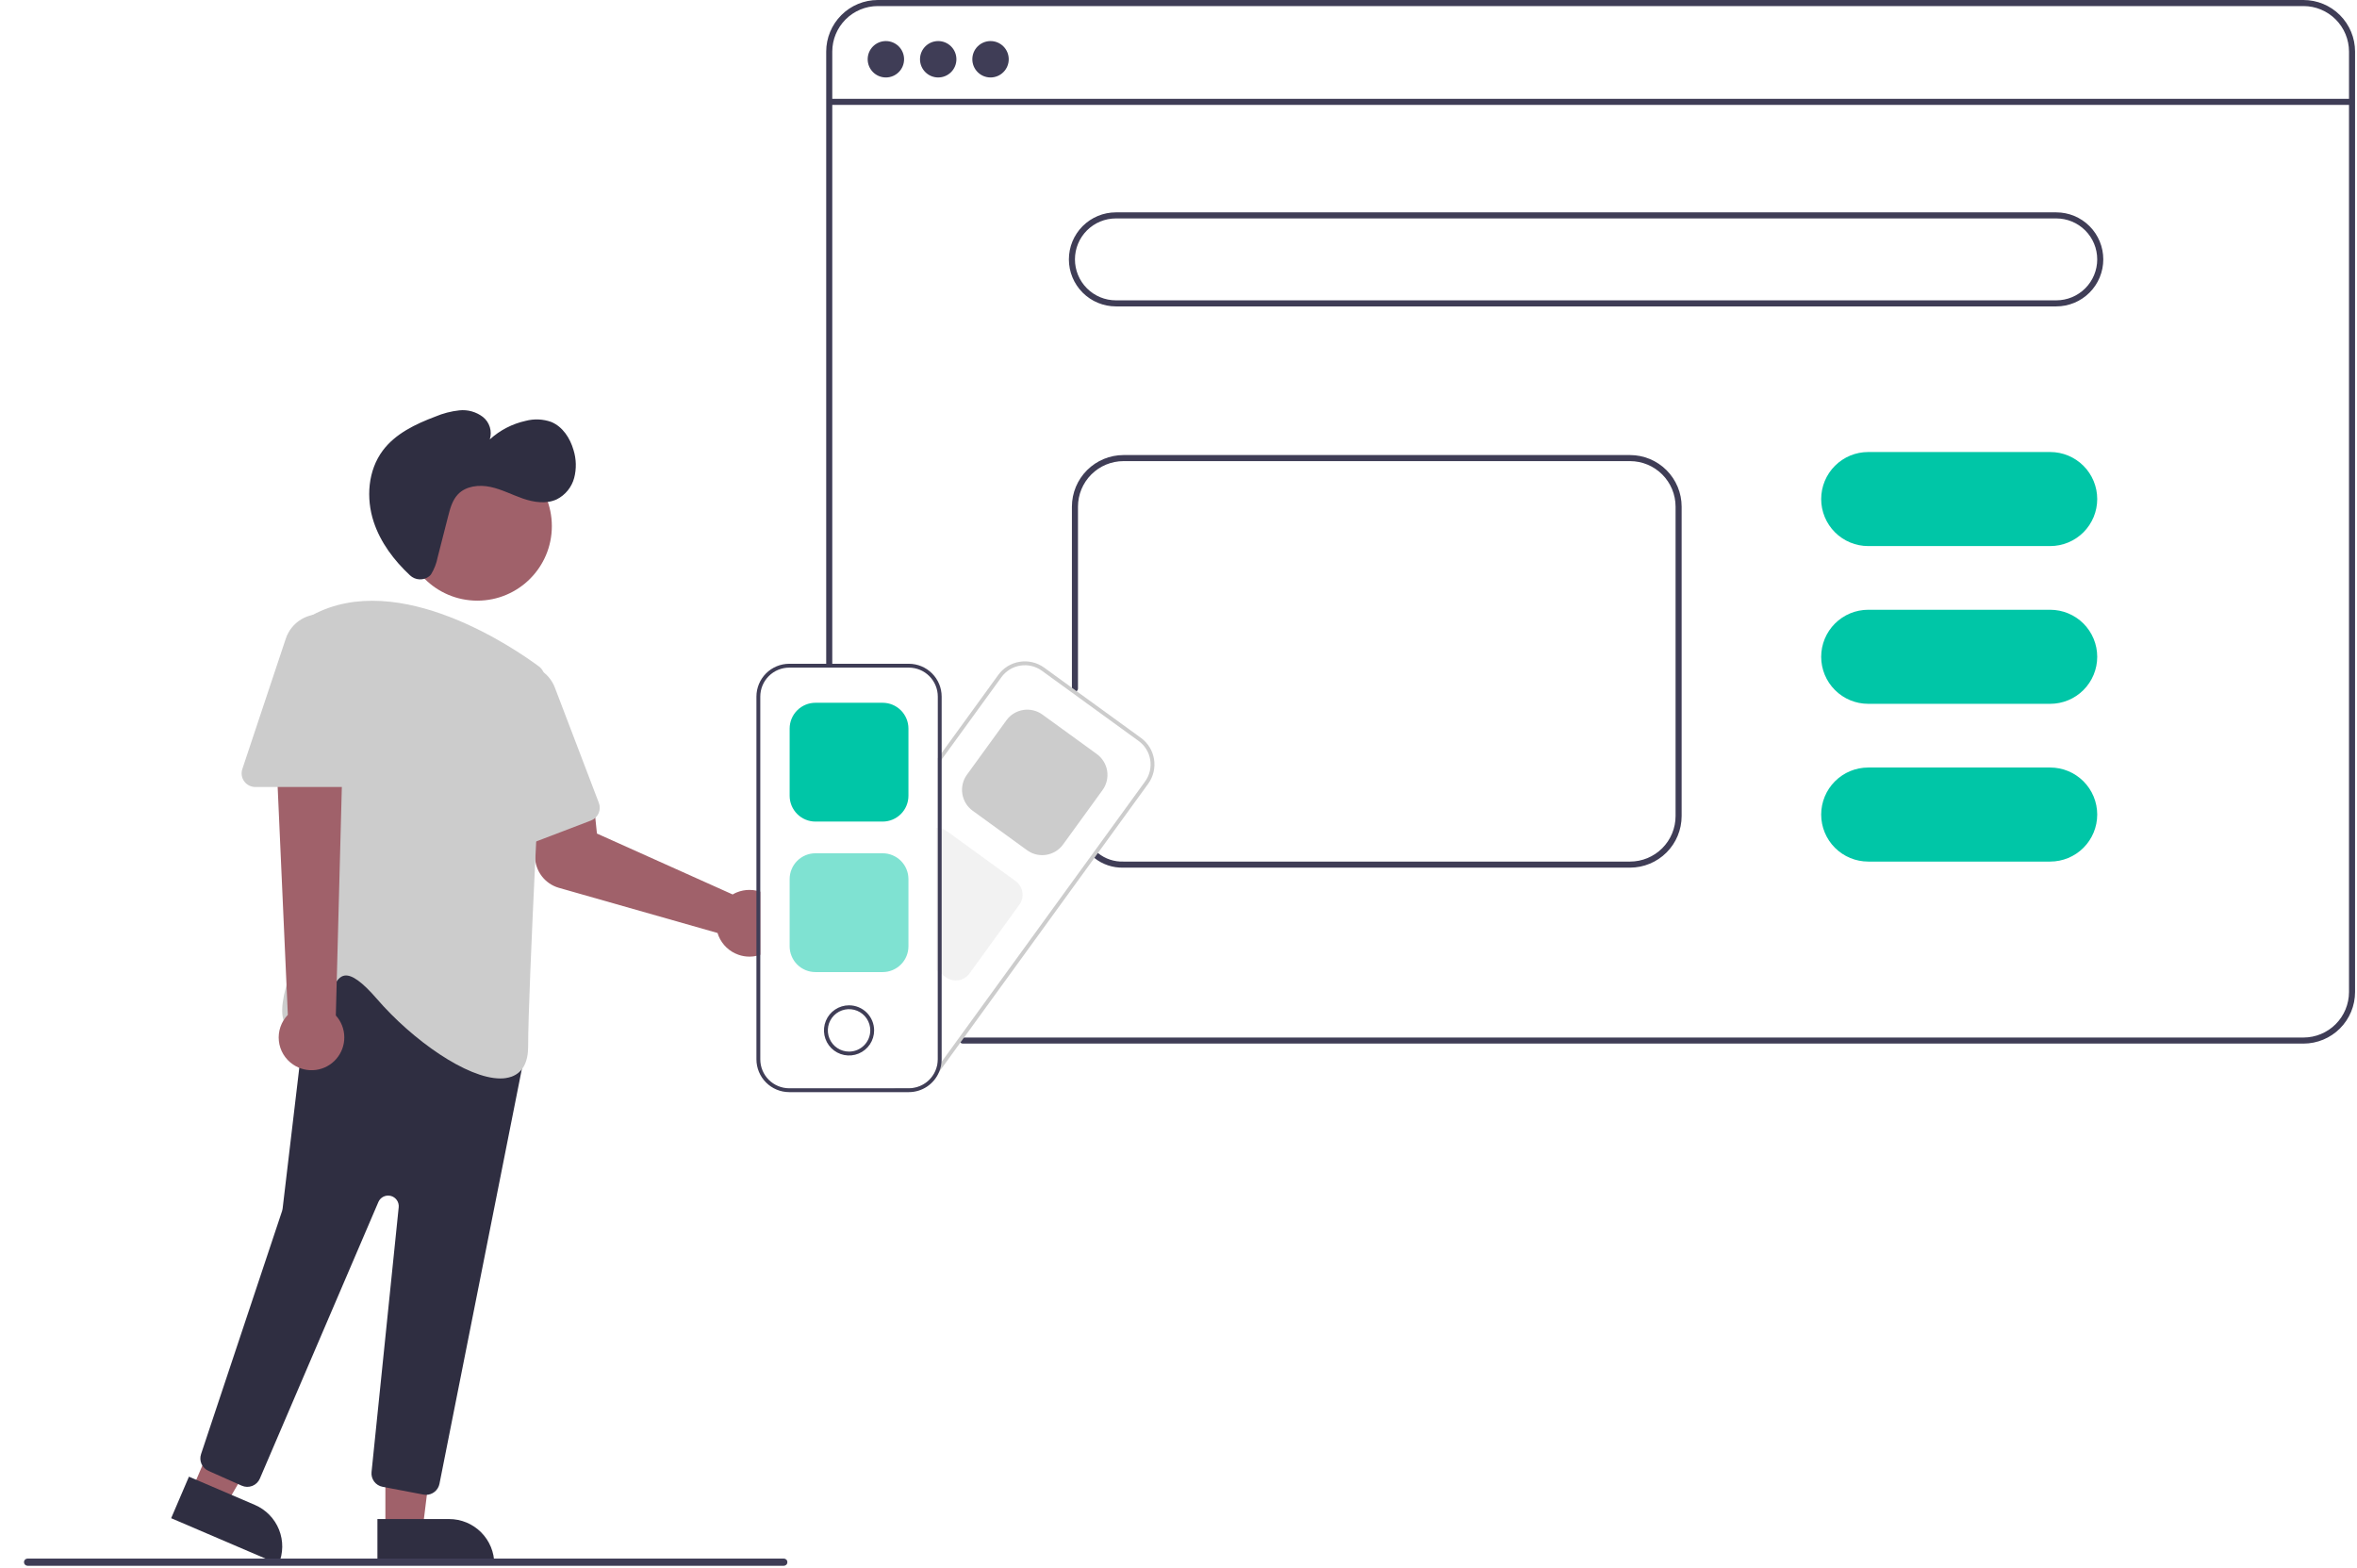<svg width="777" height="517" viewBox="0 0 777 517" fill="none" xmlns="http://www.w3.org/2000/svg">
<g id="undraw_color__schemes_wv48 1" clip-path="url(#clip0_7_178)">
<path id="Vector" d="M537.363 286H370.363C366.882 286.104 363.478 284.968 360.756 282.795C360.546 282.634 360.408 282.396 360.373 282.133C360.339 281.871 360.409 281.605 360.57 281.394C360.731 281.184 360.968 281.046 361.231 281.01C361.493 280.975 361.759 281.045 361.97 281.205C364.342 283.114 367.321 284.106 370.363 284H537.363C541.34 283.996 545.153 282.414 547.965 279.602C550.777 276.79 552.359 272.977 552.363 269V167C552.359 163.023 550.777 159.21 547.965 156.398C545.153 153.586 541.34 152.004 537.363 152H370.363C366.386 152.004 362.574 153.586 359.762 156.398C356.95 159.21 355.368 163.023 355.363 167V227C355.363 227.265 355.258 227.52 355.07 227.707C354.883 227.895 354.628 228 354.363 228C354.098 228 353.844 227.895 353.656 227.707C353.469 227.52 353.363 227.265 353.363 227V167C353.368 162.493 355.161 158.172 358.348 154.985C361.535 151.798 365.856 150.005 370.363 150H537.363C541.87 150.005 546.191 151.798 549.378 154.985C552.565 158.172 554.358 162.493 554.363 167V269C554.358 273.507 552.565 277.828 549.378 281.015C546.191 284.202 541.87 285.995 537.363 286Z" fill="#3F3D56"/>
<path id="Vector_2" d="M759.363 344H317.363C317.098 344 316.844 343.895 316.656 343.707C316.469 343.52 316.363 343.265 316.363 343C316.363 342.735 316.469 342.48 316.656 342.293C316.844 342.105 317.098 342 317.363 342H759.363C763.34 341.996 767.153 340.414 769.965 337.602C772.777 334.79 774.359 330.977 774.363 327V17C774.359 13.023 772.777 9.21 769.965 6.398C767.153 3.586 763.34 2.005 759.363 2H289.363C285.386 2.005 281.574 3.586 278.762 6.398C275.95 9.21 274.368 13.023 274.363 17V219C274.363 219.265 274.258 219.52 274.07 219.707C273.883 219.895 273.628 220 273.363 220C273.098 220 272.844 219.895 272.656 219.707C272.469 219.52 272.363 219.265 272.363 219V17C272.368 12.493 274.161 8.172 277.348 4.985C280.535 1.798 284.856 0.005 289.363 0H759.363C763.87 0.005 768.191 1.798 771.378 4.985C774.565 8.172 776.358 12.493 776.363 17V327C776.358 331.507 774.565 335.828 771.378 339.015C768.191 342.202 763.87 343.995 759.363 344V344Z" fill="#3F3D56"/>
<path id="Vector_3" d="M776.036 32.575H273.036V34.575H776.036V32.575Z" fill="#3F3D56"/>
<path id="Vector_4" d="M292.036 25.535C295.35 25.535 298.036 22.849 298.036 19.535C298.036 16.222 295.35 13.535 292.036 13.535C288.723 13.535 286.036 16.222 286.036 19.535C286.036 22.849 288.723 25.535 292.036 25.535Z" fill="#3F3D56"/>
<path id="Vector_5" d="M309.286 25.535C312.6 25.535 315.286 22.849 315.286 19.535C315.286 16.222 312.6 13.535 309.286 13.535C305.973 13.535 303.286 16.222 303.286 19.535C303.286 22.849 305.973 25.535 309.286 25.535Z" fill="#3F3D56"/>
<path id="Vector_6" d="M326.536 25.535C329.85 25.535 332.536 22.849 332.536 19.535C332.536 16.222 329.85 13.535 326.536 13.535C323.223 13.535 320.536 16.222 320.536 19.535C320.536 22.849 323.223 25.535 326.536 25.535Z" fill="#3F3D56"/>
<path id="Vector_7" d="M677.863 101H367.863C363.752 101 359.81 99.367 356.903 96.46C353.996 93.553 352.363 89.611 352.363 85.5C352.363 81.389 353.996 77.447 356.903 74.54C359.81 71.633 363.752 70 367.863 70H677.863C681.974 70 685.917 71.633 688.823 74.54C691.73 77.447 693.363 81.389 693.363 85.5C693.363 89.611 691.73 93.553 688.823 96.46C685.917 99.367 681.974 101 677.863 101ZM367.863 72C364.283 72 360.849 73.422 358.317 75.954C355.786 78.486 354.363 81.92 354.363 85.5C354.363 89.08 355.786 92.514 358.317 95.046C360.849 97.578 364.283 99 367.863 99H677.863C681.444 99 684.877 97.578 687.409 95.046C689.941 92.514 691.363 89.08 691.363 85.5C691.363 81.92 689.941 78.486 687.409 75.954C684.877 73.422 681.444 72 677.863 72H367.863Z" fill="#3F3D56"/>
<path id="Vector_8" d="M249.363 293.58C248.607 293.421 247.836 293.34 247.063 293.34C245.612 293.339 244.175 293.625 242.833 294.18C242.381 294.368 241.943 294.588 241.523 294.84L196.783 274.76L195.523 262.62L176.233 262.11L176.363 282.31C176.387 284.65 177.164 286.919 178.58 288.782C179.996 290.645 181.975 292.001 184.223 292.65L236.543 307.54C236.663 307.92 236.773 308.25 236.903 308.56C237.498 309.99 238.388 311.277 239.515 312.339C240.642 313.401 241.981 314.212 243.443 314.72C244.609 315.132 245.837 315.342 247.073 315.34C247.843 315.342 248.611 315.258 249.363 315.09C249.794 314.999 250.219 314.879 250.633 314.73V293.93C250.217 293.789 249.793 293.672 249.363 293.58Z" fill="#A0616A"/>
<path id="Vector_9" d="M127.046 504.226H139.306L145.138 456.938H127.044L127.046 504.226Z" fill="#A0616A"/>
<path id="Vector_10" d="M162.95 515.609L124.42 515.61L124.419 500.724L148.063 500.722C152.011 500.722 155.798 502.291 158.59 505.082C161.382 507.874 162.95 511.66 162.95 515.609V515.609V515.609Z" fill="#2F2E41"/>
<path id="Vector_11" d="M63.321 491.01L74.591 495.837L98.572 454.666L81.94 447.541L63.321 491.01Z" fill="#A0616A"/>
<path id="Vector_12" d="M91.843 515.61L56.424 500.44L62.286 486.756L84.02 496.065C87.649 497.619 90.512 500.552 91.979 504.217C93.447 507.883 93.397 511.981 91.843 515.61L91.843 515.61Z" fill="#2F2E41"/>
<path id="Vector_13" d="M157.358 197.992C170.923 197.992 181.919 186.996 181.919 173.431C181.919 159.867 170.923 148.87 157.358 148.87C143.793 148.87 132.797 159.867 132.797 173.431C132.797 186.996 143.793 197.992 157.358 197.992Z" fill="#A0616A"/>
<path id="Vector_14" d="M139.614 492.665L126.118 490.094C125.008 489.888 124.017 489.272 123.343 488.367C122.67 487.462 122.362 486.336 122.483 485.215L131.433 397.956C131.518 397.123 131.302 396.288 130.825 395.601C130.347 394.913 129.639 394.42 128.829 394.21C128.019 394.001 127.16 394.088 126.409 394.457C125.658 394.825 125.063 395.451 124.734 396.22L85.662 487.387C85.428 487.935 85.086 488.431 84.658 488.846C84.23 489.26 83.724 489.586 83.169 489.804C82.615 490.021 82.022 490.126 81.426 490.113C80.83 490.1 80.243 489.968 79.699 489.726L68.722 484.847C67.697 484.396 66.878 483.578 66.426 482.554C65.974 481.53 65.922 480.373 66.28 479.312L93.002 399.145C93.078 398.92 93.129 398.687 93.157 398.451L101.832 325.204C101.926 324.404 102.234 323.645 102.722 323.004C103.21 322.364 103.861 321.866 104.607 321.563L131.995 310.437C132.805 310.108 133.694 310.022 134.552 310.19C135.411 310.357 136.202 310.772 136.828 311.382L171.399 345.043C171.937 345.565 172.336 346.214 172.559 346.93C172.782 347.647 172.821 348.408 172.673 349.143L144.87 489.121C144.664 490.141 144.112 491.059 143.307 491.719C142.502 492.38 141.494 492.742 140.453 492.744C140.171 492.744 139.89 492.718 139.614 492.665V492.665Z" fill="#2F2E41"/>
<path id="Vector_15" d="M124.228 329.243C119.443 323.703 115.951 321.188 113.563 321.585C111.193 321.967 109.826 325.278 108.379 328.783C106.403 333.567 104.164 338.99 98.644 339.414C97.785 339.561 96.901 339.464 96.095 339.134C95.288 338.803 94.591 338.252 94.082 337.544C89.741 331.087 100.154 309.719 101.106 307.799L100.617 206.739C100.611 205.923 100.826 205.122 101.241 204.42C101.655 203.717 102.253 203.141 102.97 202.754C131.587 187.322 170.227 214.16 177.682 219.698C178.279 220.14 178.757 220.722 179.073 221.394C179.389 222.066 179.533 222.805 179.493 223.546C178.593 240.472 174.106 325.867 174.106 344.916C174.106 350.189 172.287 353.54 168.7 354.874C167.489 355.303 166.21 355.513 164.925 355.493C153.98 355.493 136.052 342.934 124.228 329.243Z" fill="#CCCCCC"/>
<path id="Vector_16" d="M164.164 280.171C163.565 279.782 163.069 279.255 162.717 278.634C162.365 278.014 162.168 277.317 162.141 276.604L160.203 231.339C160.083 228.552 160.959 225.813 162.674 223.613C164.389 221.413 166.831 219.896 169.563 219.331C172.294 218.767 175.138 219.193 177.584 220.534C180.03 221.874 181.92 224.041 182.914 226.647L197.422 264.664C197.846 265.779 197.81 267.017 197.323 268.106C196.836 269.195 195.936 270.046 194.822 270.473L168.241 280.616C167.575 280.874 166.858 280.968 166.148 280.891C165.439 280.813 164.758 280.566 164.164 280.171V280.171Z" fill="#CCCCCC"/>
<path id="Vector_17" d="M96.616 350.899C95.313 350.022 94.218 348.87 93.408 347.525C92.598 346.179 92.093 344.673 91.929 343.111C91.764 341.549 91.944 339.97 92.456 338.485C92.967 337 93.798 335.646 94.89 334.517L90.2 229.612L113.402 232.344L110.708 334.725C112.483 336.685 113.478 339.228 113.503 341.872C113.529 344.516 112.583 347.078 110.846 349.071C109.109 351.065 106.701 352.352 104.078 352.689C101.456 353.026 98.801 352.389 96.616 350.899H96.616Z" fill="#A0616A"/>
<path id="Vector_18" d="M80.505 257.547C80.085 256.97 79.809 256.301 79.701 255.595C79.594 254.89 79.657 254.169 79.887 253.493L94.214 210.511C95.096 207.864 96.891 205.618 99.278 204.174C101.664 202.73 104.487 202.182 107.241 202.629C109.994 203.076 112.499 204.488 114.306 206.613C116.114 208.737 117.106 211.436 117.106 214.225V254.916C117.105 256.109 116.63 257.253 115.787 258.096C114.943 258.94 113.799 259.414 112.606 259.416H84.156C83.442 259.42 82.738 259.252 82.103 258.927C81.467 258.601 80.919 258.128 80.505 257.547Z" fill="#CCCCCC"/>
<path id="Vector_19" d="M141.497 189.951C140.578 190.672 139.429 191.036 138.262 190.978C137.096 190.92 135.989 190.443 135.146 189.635C129.882 184.714 125.439 178.831 123.191 172.017C120.615 164.209 121.273 155.064 126.207 148.487C130.377 142.927 136.979 139.785 143.481 137.33C146.019 136.256 148.701 135.56 151.441 135.262C154.209 134.975 156.982 135.754 159.195 137.44C160.274 138.301 161.068 139.468 161.474 140.787C161.88 142.107 161.879 143.518 161.471 144.837C164.805 141.808 168.874 139.704 173.272 138.732C176.056 137.994 178.999 138.116 181.712 139.082C185.483 140.632 187.933 144.42 189.062 148.338C189.995 151.327 190.071 154.518 189.28 157.547C188.874 159.053 188.156 160.458 187.173 161.669C186.19 162.88 184.964 163.872 183.574 164.58C180.124 166.205 176.03 165.591 172.422 164.354C168.815 163.117 165.395 161.291 161.664 160.502C157.933 159.712 153.625 160.173 150.984 162.925C149.125 164.863 148.393 167.589 147.728 170.191L144.269 183.725C143.888 185.697 143.157 187.584 142.113 189.299C141.938 189.543 141.731 189.763 141.497 189.951Z" fill="#2F2E41"/>
<path id="Vector_20" d="M309.153 273.43V319.59L309.783 320.05V273.5C309.575 273.462 309.365 273.439 309.153 273.43V273.43ZM376.123 243.23L344.203 220.06C341.879 218.381 338.984 217.69 336.153 218.14C333.321 218.59 330.783 220.143 329.093 222.46L310.423 248.2L309.153 249.94V349.19C309.15 351.719 308.144 354.144 306.356 355.932C304.567 357.721 302.143 358.727 299.613 358.73H294.314L297.383 359.35C298.09 359.498 298.811 359.572 299.533 359.57C301.242 359.57 302.926 359.166 304.448 358.391C305.971 357.615 307.288 356.491 308.294 355.11L309.593 353.31L378.523 258.33C380.201 256.007 380.89 253.114 380.44 250.285C379.99 247.455 378.438 244.918 376.123 243.23V243.23ZM377.493 257.58L310.383 350.05L309.673 351.03L309.603 351.13C309.724 350.49 309.785 349.841 309.783 349.19V251.24L310.423 250.36L330.133 223.21C331.622 221.167 333.859 219.797 336.355 219.4C338.852 219.002 341.404 219.61 343.453 221.09L375.373 244.26C377.417 245.748 378.788 247.985 379.186 250.482C379.583 252.979 378.975 255.531 377.493 257.58V257.58Z" fill="#CCCCCC"/>
<path id="Vector_21" d="M343.551 281.879C341.763 281.879 340.022 281.311 338.577 280.256L320.64 267.24C318.818 265.914 317.595 263.919 317.242 261.694C316.888 259.468 317.431 257.193 318.753 255.368L331.77 237.43C333.094 235.606 335.088 234.382 337.315 234.028C339.541 233.674 341.817 234.219 343.641 235.543L361.579 248.56C363.401 249.885 364.623 251.88 364.977 254.105C365.331 256.331 364.787 258.606 363.466 260.431L350.449 278.369C349.796 279.274 348.969 280.041 348.017 280.626C347.066 281.21 346.007 281.599 344.904 281.771C344.457 281.843 344.004 281.879 343.551 281.879V281.879Z" fill="#CCCCCC"/>
<path id="Vector_22" opacity="0.5" d="M315.065 323.187C313.89 323.187 312.746 322.814 311.797 322.121L308.652 319.84V272.897L309.181 272.929C309.655 272.957 310.123 273.043 310.576 273.187C311.14 273.365 311.672 273.635 312.15 273.984L334.798 290.425C335.392 290.856 335.895 291.4 336.278 292.025C336.662 292.651 336.919 293.346 337.033 294.07C337.148 294.795 337.119 295.535 336.948 296.249C336.777 296.962 336.467 297.635 336.035 298.228L319.6 320.877C319.171 321.473 318.629 321.977 318.004 322.361C317.379 322.745 316.685 323.001 315.96 323.115C315.664 323.162 315.365 323.186 315.065 323.187V323.187Z" fill="#E6E6E6"/>
<path id="Vector_23" d="M299.613 218.8H260.173C257.307 218.804 254.56 219.944 252.533 221.97C250.507 223.997 249.367 226.744 249.363 229.61V349.19C249.367 352.056 250.507 354.804 252.533 356.83C254.56 358.857 257.307 359.997 260.173 360H299.613C301.752 359.997 303.842 359.36 305.618 358.169C307.395 356.978 308.778 355.287 309.593 353.31C309.853 352.697 310.054 352.061 310.193 351.41C310.287 350.961 310.35 350.507 310.383 350.05C310.412 349.764 310.425 349.477 310.423 349.19V229.61C310.42 226.744 309.28 223.997 307.253 221.97C305.227 219.944 302.479 218.804 299.613 218.8V218.8ZM309.153 349.19C309.15 351.719 308.144 354.144 306.356 355.932C304.567 357.721 302.143 358.727 299.613 358.73H260.173C257.644 358.727 255.219 357.721 253.431 355.933C251.642 354.144 250.636 351.719 250.633 349.19V229.61C250.636 227.081 251.642 224.656 253.431 222.867C255.219 221.079 257.644 220.073 260.173 220.07H299.613C302.143 220.073 304.567 221.079 306.356 222.868C308.144 224.656 309.15 227.081 309.153 229.61V349.19Z" fill="#3F3D56"/>
<g id="colored">
<path id="Vector_24" d="M675.863 180H615.863C611.752 180 607.81 178.367 604.903 175.46C601.996 172.553 600.363 168.611 600.363 164.5C600.363 160.389 601.996 156.447 604.903 153.54C607.81 150.633 611.752 149 615.863 149H675.863C679.974 149 683.917 150.633 686.823 153.54C689.73 156.447 691.363 160.389 691.363 164.5C691.363 168.611 689.73 172.553 686.823 175.46C683.917 178.367 679.974 180 675.863 180V180Z" fill="#00C6A7"/>
<path id="Vector_25" d="M675.863 232H615.863C611.752 232 607.81 230.367 604.903 227.46C601.996 224.553 600.363 220.611 600.363 216.5C600.363 212.389 601.996 208.447 604.903 205.54C607.81 202.633 611.752 201 615.863 201H675.863C679.974 201 683.917 202.633 686.823 205.54C689.73 208.447 691.363 212.389 691.363 216.5C691.363 220.611 689.73 224.553 686.823 227.46C683.917 230.367 679.974 232 675.863 232V232Z" fill="#00C6A7"/>
<path id="Vector_26" d="M675.863 284H615.863C611.752 284 607.81 282.367 604.903 279.46C601.996 276.553 600.363 272.611 600.363 268.5C600.363 264.389 601.996 260.447 604.903 257.54C607.81 254.633 611.752 253 615.863 253H675.863C679.974 253 683.917 254.633 686.823 257.54C689.73 260.447 691.363 264.389 691.363 268.5C691.363 272.611 689.73 276.553 686.823 279.46C683.917 282.367 679.974 284 675.863 284V284Z" fill="#00C6A7"/>
<path id="Vector_27" d="M290.975 270.817H268.812C266.559 270.815 264.398 269.918 262.805 268.325C261.211 266.731 260.315 264.571 260.312 262.317V240.154C260.315 237.901 261.211 235.74 262.805 234.147C264.398 232.553 266.559 231.657 268.812 231.654H290.975C293.229 231.657 295.389 232.553 296.983 234.147C298.576 235.74 299.472 237.901 299.475 240.154V262.317C299.472 264.571 298.576 266.731 296.983 268.325C295.389 269.918 293.229 270.815 290.975 270.817V270.817Z" fill="#00C6A7"/>
</g>
<path id="Vector_28" opacity="0.5" d="M290.975 320.429H268.812C266.559 320.427 264.398 319.53 262.805 317.937C261.211 316.343 260.315 314.183 260.312 311.929V289.766C260.315 287.513 261.211 285.352 262.805 283.759C264.398 282.165 266.559 281.269 268.812 281.266H290.975C293.229 281.269 295.389 282.165 296.983 283.759C298.576 285.352 299.472 287.513 299.475 289.766V311.929C299.472 314.183 298.576 316.343 296.983 317.937C295.389 319.53 293.229 320.427 290.975 320.429Z" fill="#00C6A7"/>
<path id="Vector_29" d="M279.894 331.38C278.258 331.38 276.659 331.865 275.299 332.773C273.939 333.682 272.879 334.974 272.253 336.485C271.627 337.996 271.463 339.659 271.782 341.263C272.101 342.867 272.889 344.341 274.045 345.497C275.202 346.654 276.675 347.442 278.28 347.761C279.884 348.08 281.547 347.916 283.058 347.29C284.569 346.664 285.861 345.605 286.769 344.245C287.678 342.885 288.163 341.286 288.163 339.65C288.16 337.457 287.288 335.356 285.738 333.805C284.188 332.255 282.086 331.383 279.894 331.38V331.38ZM279.894 346.64C278.51 346.639 277.158 346.228 276.008 345.458C274.858 344.689 273.963 343.596 273.434 342.317C272.906 341.039 272.768 339.632 273.039 338.275C273.31 336.919 273.977 335.673 274.956 334.695C275.935 333.718 277.182 333.052 278.539 332.783C279.896 332.514 281.302 332.654 282.58 333.184C283.858 333.715 284.95 334.612 285.717 335.763C286.485 336.914 286.895 338.266 286.894 339.65C286.889 341.504 286.15 343.281 284.838 344.592C283.526 345.902 281.748 346.638 279.894 346.64V346.64Z" fill="#3F3D56"/>
<path id="Vector_30" d="M258.384 516.128H9.09C8.775 516.127 8.473 516.001 8.251 515.778C8.028 515.555 7.903 515.252 7.903 514.937C7.903 514.622 8.028 514.32 8.251 514.096C8.473 513.873 8.775 513.747 9.09 513.746H258.384C258.699 513.747 259.001 513.873 259.224 514.096C259.447 514.32 259.572 514.622 259.572 514.937C259.572 515.252 259.447 515.555 259.224 515.778C259.001 516.001 258.699 516.127 258.384 516.128V516.128Z" fill="#3F3D56"/>
</g>
<defs>
<clipPath id="clip0_7_178">
<rect width="776.363" height="516.128" fill="white"/>
</clipPath>
</defs>
</svg>
